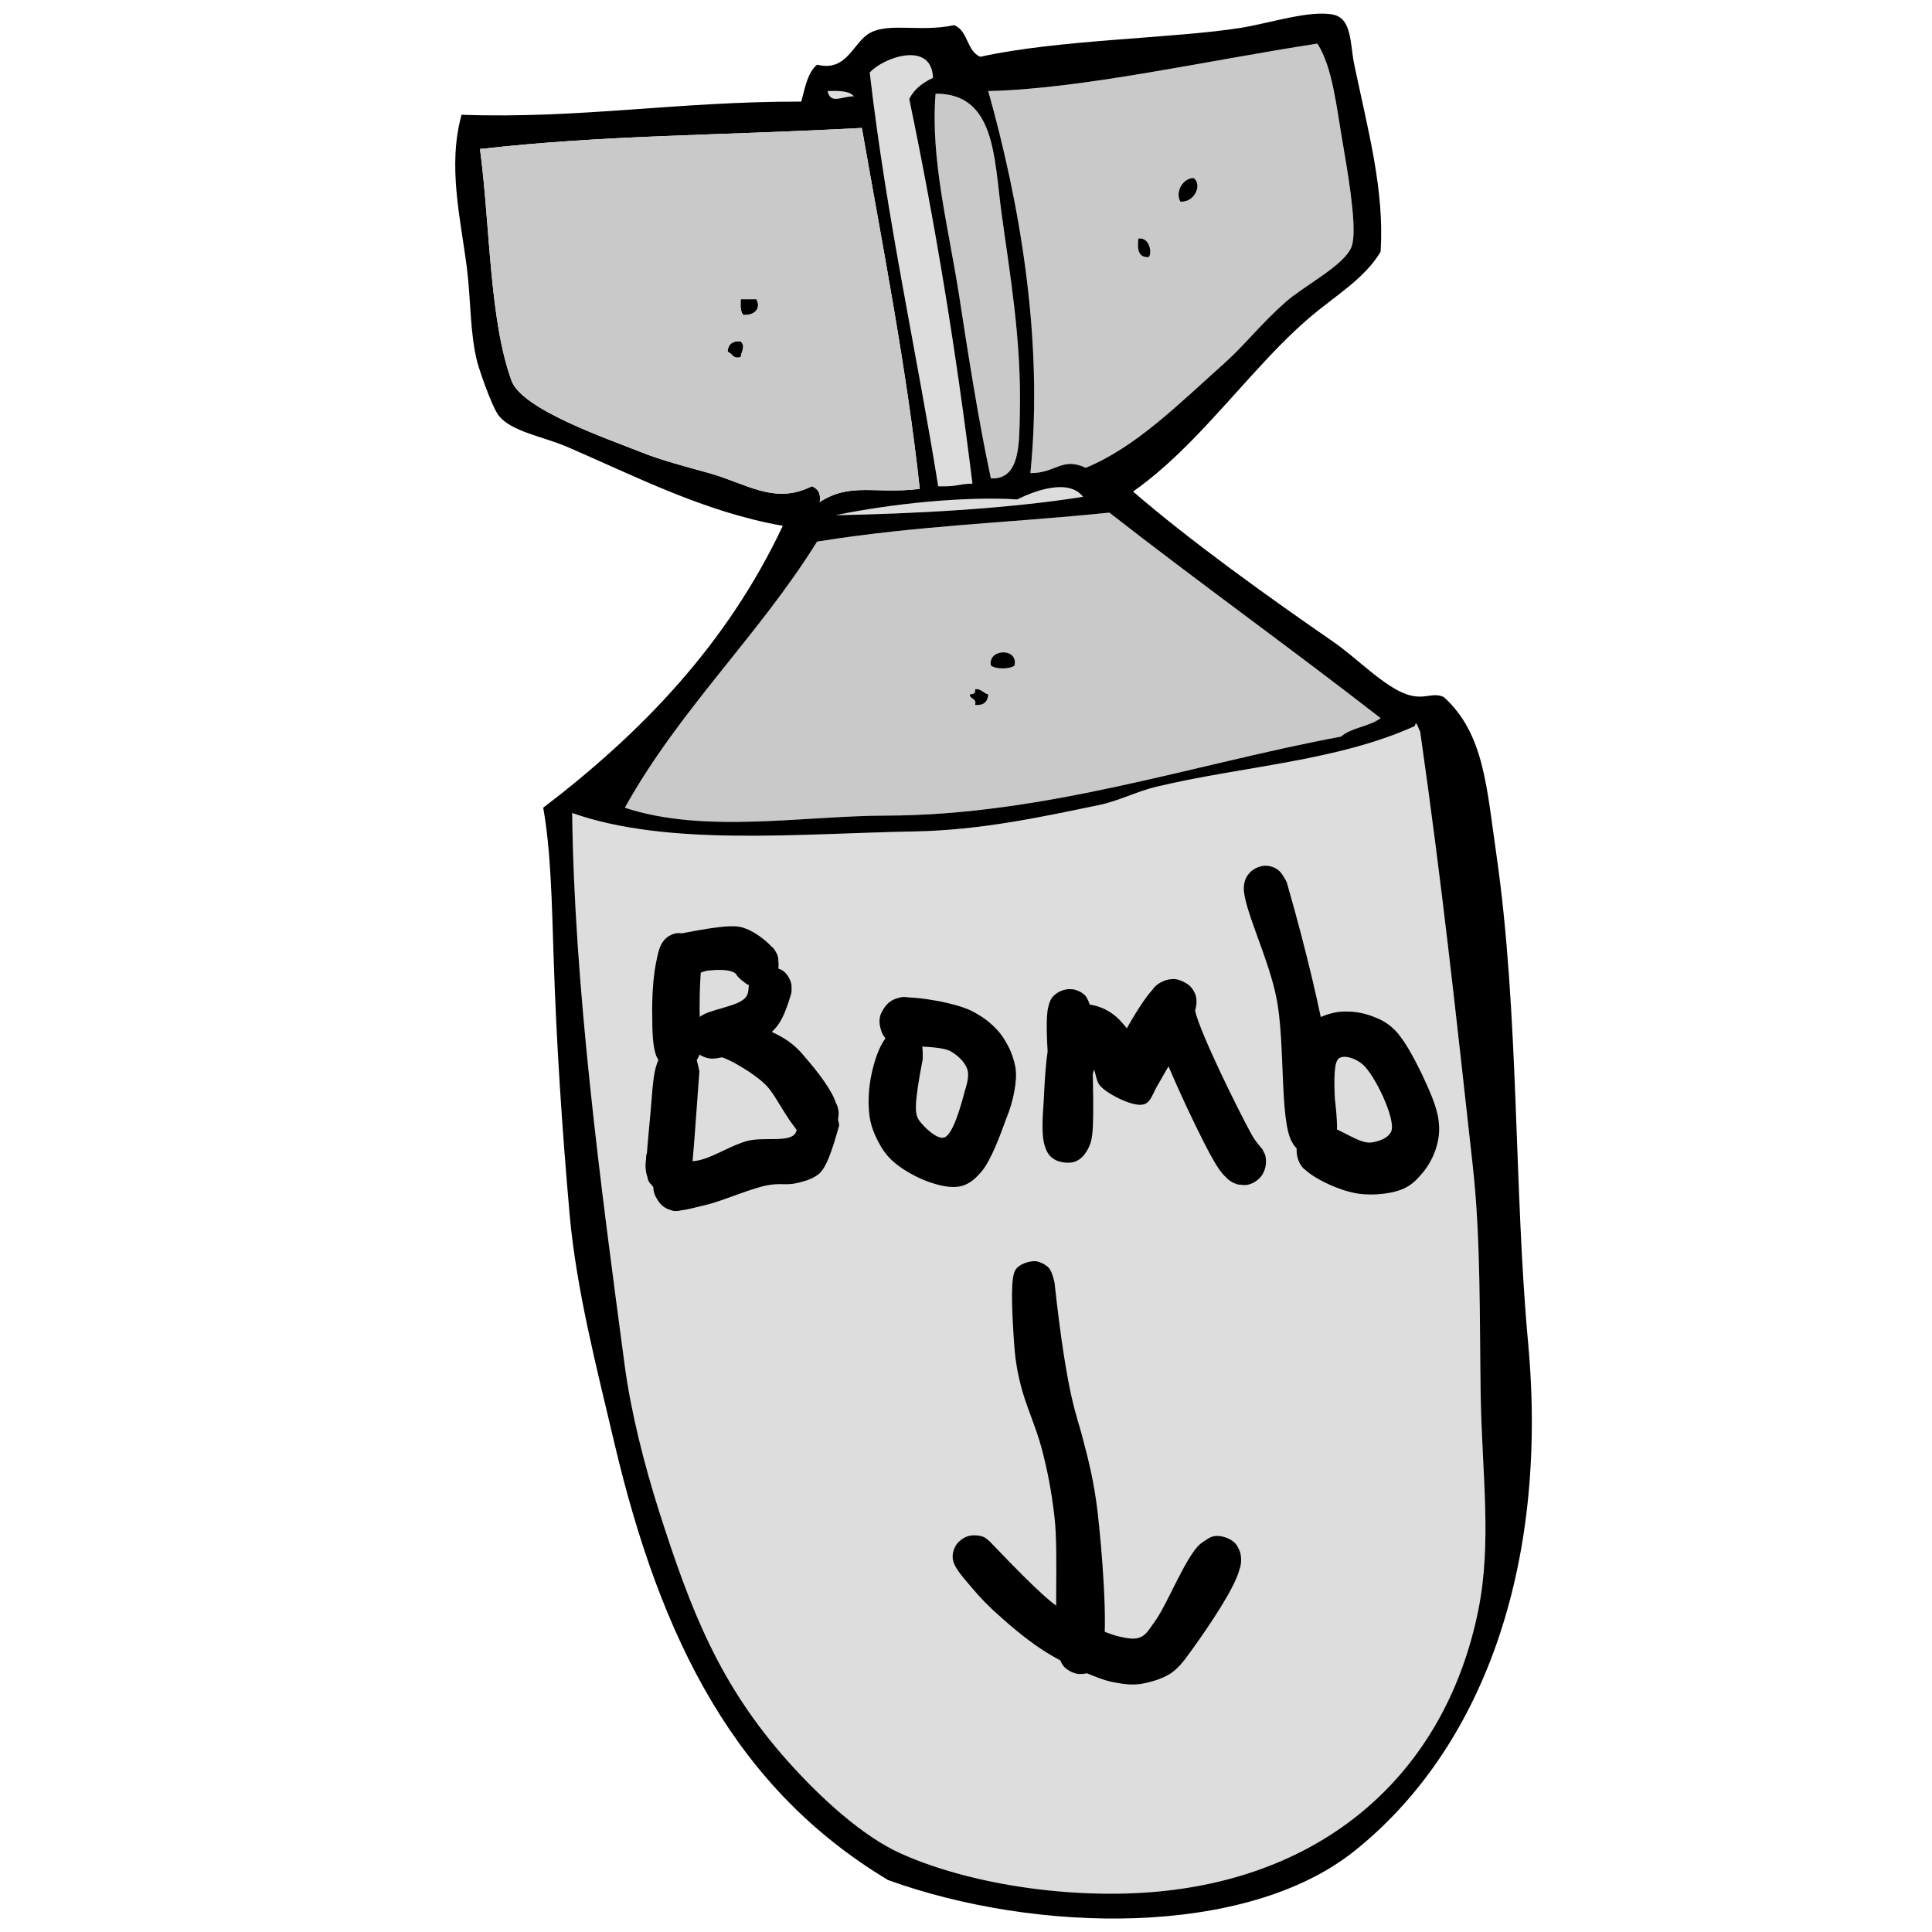 <svg xmlns="http://www.w3.org/2000/svg" xmlns:xlink="http://www.w3.org/1999/xlink" width="500" zoomAndPan="magnify" viewBox="0 0 375 375" height="500" preserveAspectRatio="xMidYMid meet" version="1.2"><defs><clipPath id="639a6459da"><path d="M 88.359 2.641 L 297.328 2.641 L 297.328 372.391 L 88.359 372.391 Z M 88.359 2.641 "/></clipPath><clipPath id="e34752896a"><path d="M 176.98 217.941 L 211.934 217.941 L 211.934 230.348 L 176.98 230.348 Z M 176.98 217.941 "/></clipPath><clipPath id="584a70c14f"><path d="M 209.773 230.324 C 184.574 229.426 182.926 228.148 182.926 227.176 C 182.926 226.273 184.426 225.301 185.773 224.477 C 188.176 222.977 193.801 221.324 196.875 220.273 C 199.125 219.602 201.301 218.699 202.648 218.699 C 203.398 218.699 204 218.773 204.449 219.148 C 204.824 219.449 205.125 220.273 205.125 220.801 C 205.051 221.324 204.75 221.926 204.074 222.301 C 202.727 223.125 199.051 222.898 196.051 223.125 C 192.227 223.352 185.176 224.551 183.074 223.5 C 182.176 223.051 181.648 222.148 181.574 221.551 C 181.574 221.023 182.023 220.5 182.551 220.051 C 183.375 219.449 185.023 219.227 186.75 219 C 189.375 218.551 195.148 217.426 196.949 218.25 C 197.926 218.699 198.602 219.676 198.523 220.273 C 198.523 220.949 197.773 221.625 196.727 222.074 C 193.949 223.352 181.352 224.176 178.727 223.574 C 177.898 223.426 177.449 223.125 177.227 222.676 C 176.926 222.227 176.926 221.398 177.148 220.949 C 177.375 220.5 177.977 219.977 178.5 219.898 C 179.102 219.898 180.227 220.426 180.523 220.949 C 180.75 221.398 180.676 222.301 180.375 222.676 C 180.148 223.125 179.398 223.574 178.875 223.574 C 178.273 223.574 177.148 222.898 177.074 222.301 C 176.926 221.699 177.375 220.574 178.352 219.977 C 180.523 218.477 189.977 218.25 193.5 218.176 C 195.375 218.176 197.023 218.102 197.852 218.625 C 198.301 219 198.602 219.75 198.523 220.273 C 198.523 220.801 198.301 221.398 197.625 221.773 C 195.676 223.051 185.324 224.477 183.074 223.5 C 182.102 223.125 181.574 222.148 181.574 221.551 C 181.648 220.949 182.324 220.273 183.375 219.824 C 186.375 218.551 200.102 217.801 203.102 218.625 C 204.148 218.926 204.75 219.375 204.977 219.898 C 205.199 220.426 205.273 221.102 204.75 221.699 C 203.176 223.801 187.875 229.801 186.375 228.75 C 185.852 228.375 185.852 226.949 186.449 226.352 C 188.398 224.477 206.773 225.676 209.773 226.199 C 210.523 226.352 210.824 226.352 211.125 226.727 C 211.574 227.102 211.949 227.926 211.875 228.523 C 211.648 229.199 209.773 230.324 209.773 230.324 "/></clipPath><clipPath id="416d969a27"><path d="M 137.594 179.418 L 278.641 179.418 L 278.641 316.562 L 137.594 316.562 Z M 137.594 179.418 "/></clipPath><clipPath id="4b68cafb62"><path d="M 137.863 279.559 C 141.152 249.969 149.711 245.145 149.863 241.98 C 149.941 240.316 147.879 240 147.496 238.18 C 146.73 234.383 147.723 225.047 150.324 219.668 C 153 214.051 162.859 207.801 163.773 205.352 C 164.082 204.719 163.773 204.402 163.773 203.848 C 163.773 203.293 163.773 202.184 163.773 202.184 C 163.773 202.105 164.004 201 164.156 200.445 C 164.309 199.891 164.539 198.785 164.539 198.785 C 164.539 198.785 165.074 197.754 165.305 197.203 C 165.609 196.727 166.066 195.699 166.066 195.699 C 166.145 195.699 166.832 194.828 167.215 194.352 C 167.598 193.957 168.285 193.086 168.285 193.086 C 168.359 193.008 169.203 192.375 169.66 192.059 C 170.117 191.742 171.035 191.109 171.035 191.109 C 171.113 191.031 181.047 187.074 183.648 185.414 C 184.945 184.621 186.398 183.121 186.398 183.121 C 186.398 183.121 187.316 182.488 187.852 182.172 C 188.309 181.855 189.227 181.301 189.305 181.301 C 189.305 181.223 190.375 180.906 190.91 180.746 C 191.445 180.508 192.512 180.191 192.512 180.191 C 192.512 180.191 193.66 180.113 194.195 180.035 C 194.73 180.035 195.875 179.953 195.875 179.953 C 195.875 179.953 197.023 180.113 197.559 180.191 C 198.094 180.352 199.238 180.508 199.238 180.508 C 199.238 180.508 200.309 180.984 200.77 181.223 C 201.305 181.457 201.684 181.934 202.219 181.855 C 203.062 181.773 204.055 179.953 205.277 179.797 C 206.73 179.637 208.258 181.301 210.32 181.773 C 213.379 182.488 219.266 181.062 222.246 182.723 C 224.844 184.148 225.531 188.973 227.672 190.082 C 229.43 190.953 230.957 189.605 233.48 189.922 C 238.527 190.555 250.527 192.691 255.648 196.332 C 259.469 198.941 262.145 203.055 263.367 206.695 C 264.438 209.938 262.68 214.367 263.441 216.742 C 263.902 218.324 265.66 219.273 265.812 220.301 C 265.965 220.934 265.199 221.25 265.199 222.121 C 265.277 224.652 270.551 232.801 270.855 236.52 C 271.008 238.895 269.098 240.078 269.48 242.375 C 270.094 246.328 277.352 251.711 278.27 257.168 C 279.266 263.102 276.281 271.805 274.297 276.707 C 272.922 280.109 270.398 281.852 269.25 284.621 C 268.105 287.391 269.023 290.473 267.492 293.242 C 265.352 297.121 260.004 301.074 255.34 304.398 C 250.297 308.035 243.648 313.02 238.066 313.891 C 233.25 314.602 228.742 310.57 224.004 310.805 C 218.961 311.121 211.469 316.344 208.488 316.184 C 207.188 316.105 207.113 315.078 205.891 314.84 C 203.137 314.285 196.641 316.898 192.207 315.551 C 187.012 313.969 181.125 306.297 177.227 304.477 C 175.012 303.449 173.711 303.688 171.57 303.211 C 168.82 302.578 165.457 302.34 162.016 301.074 C 157.66 299.492 151.621 297.039 147.57 293.48 C 143.52 289.84 137.863 279.559 137.863 279.559 M 203.75 275.207 C 204.359 277.023 205.582 277.34 205.66 277.262 C 205.738 277.184 205.582 277.023 205.508 276.867 C 205.277 276.473 203.75 275.207 203.75 275.207 "/></clipPath><clipPath id="5a2f445c93"><path d="M 133.559 284.156 L 170.691 284.156 L 170.691 316.367 L 133.559 316.367 Z M 133.559 284.156 "/></clipPath><clipPath id="fdcafa541e"><path d="M 155.102 287.852 C 159.449 291.676 157.801 289.199 158.102 288.75 C 158.477 288.375 160.051 288.898 161.176 289.273 C 162.75 289.875 165.227 291.301 166.5 292.352 C 167.398 293.102 167.926 293.699 168.449 294.75 C 169.273 296.25 170.25 298.648 170.398 300.602 C 170.551 302.551 170.023 305.102 169.426 306.676 C 169.051 307.801 168.676 308.477 167.852 309.375 C 166.801 310.648 164.926 312.375 163.125 313.273 C 161.324 314.102 159.148 315.301 157.125 314.477 C 153.375 312.898 145.727 300.75 145.574 297.074 C 145.574 295.426 146.773 294.523 147.676 293.477 C 148.5 292.426 149.625 291.449 150.824 290.699 C 151.949 290.023 153.301 289.426 154.648 289.125 C 155.926 288.824 157.426 288.676 158.773 288.824 C 160.125 288.977 161.551 289.352 162.824 289.875 C 164.023 290.398 165.301 291.227 166.273 292.125 C 167.324 293.102 168.227 294.227 168.824 295.426 C 169.5 296.625 170.023 297.977 170.25 299.324 C 170.477 300.676 170.551 302.102 170.324 303.523 C 170.102 304.875 169.727 306.227 169.051 307.426 C 168.449 308.699 167.551 309.824 166.574 310.801 C 165.602 311.773 164.477 312.602 163.199 313.199 C 162 313.801 160.574 314.176 159.227 314.398 C 157.875 314.551 156.375 314.477 155.023 314.25 C 153.75 313.949 152.324 313.426 151.199 312.75 C 150 312.074 148.875 311.176 147.977 310.125 C 147.074 309.074 146.25 307.875 145.727 306.602 C 145.199 305.324 144.898 303.898 144.75 302.551 C 144.676 301.199 144.824 299.699 145.199 298.426 C 145.5 297.074 146.102 295.727 146.852 294.602 C 147.602 293.477 148.574 292.352 149.625 291.523 C 150.75 290.699 152.023 289.949 153.301 289.5 C 154.574 289.051 156 288.824 157.426 288.75 C 158.773 288.75 160.199 288.977 161.477 289.352 C 162.824 289.801 164.102 290.477 165.227 291.301 C 166.352 292.051 167.324 293.102 168.148 294.227 C 168.898 295.352 169.574 296.699 169.949 297.977 C 170.324 299.324 171 301.875 170.477 302.102 C 169.352 302.625 157.5 289.801 158.102 288.75 C 158.477 288.227 162.301 289.5 164.023 290.477 C 165.75 291.523 167.398 293.102 168.449 294.75 C 169.5 296.477 170.25 298.574 170.398 300.602 C 170.551 302.551 170.023 305.102 169.426 306.676 C 169.051 307.801 168.676 308.477 167.852 309.375 C 166.801 310.648 164.926 312.375 163.125 313.273 C 161.324 314.102 158.773 313.875 157.125 314.477 C 155.773 315 155.324 316.352 153.898 316.352 C 151.051 316.426 144.602 312.301 141.301 309.75 C 138.824 307.801 136.648 305.023 135.449 303.227 C 134.773 302.176 134.477 301.574 134.25 300.449 C 133.801 298.875 133.5 296.398 133.875 294.449 C 134.176 292.574 135.148 290.551 136.352 288.977 C 137.551 287.477 139.273 286.125 141.074 285.301 C 142.801 284.477 145.352 284.176 146.926 284.176 C 148.125 284.176 148.875 284.324 149.926 284.773 C 151.426 285.301 155.102 287.852 155.102 287.852 "/></clipPath><clipPath id="1935c20887"><path d="M 126.539 181.062 L 136.215 181.062 L 136.215 207.699 L 126.539 207.699 Z M 126.539 181.062 "/></clipPath><clipPath id="4465f121f6"><path d="M 136.199 186.227 C 135.301 197.102 136.199 201 135.977 203.102 C 135.824 204.301 135.676 205.051 135.148 205.801 C 134.625 206.551 133.727 207.227 132.898 207.523 C 132 207.75 130.875 207.75 130.051 207.449 C 129.148 207.148 128.25 206.477 127.801 205.727 C 127.273 204.977 126.977 203.852 127.051 202.949 C 127.125 202.051 127.574 201 128.176 200.324 C 128.773 199.648 129.676 198.977 130.648 198.898 C 131.773 198.75 133.727 199.199 134.625 200.102 C 135.523 200.926 136.051 202.875 135.898 204.074 C 135.824 204.977 135.227 205.949 134.551 206.551 C 133.875 207.148 132.824 207.602 131.926 207.676 C 131.023 207.75 129.898 207.523 129.148 207.074 C 128.398 206.551 127.801 205.875 127.352 204.824 C 126.676 203.102 126.602 199.949 126.602 197.25 C 126.523 194.102 126.75 189.898 127.273 187.199 C 127.648 185.324 127.949 183.602 128.852 182.551 C 129.449 181.801 130.5 181.199 131.477 181.125 C 132.602 181.051 134.398 181.574 135.148 182.398 C 135.977 183.301 136.199 186.227 136.199 186.227 "/></clipPath><clipPath id="d82332403f"><path d="M 125.273 203.34 L 135.812 203.34 L 135.812 231.887 L 125.273 231.887 Z M 125.273 203.34 "/></clipPath><clipPath id="5fc02de8fe"><path d="M 135.75 207.977 C 134.25 228.75 134.176 229.273 133.574 229.949 C 132.977 230.699 131.852 231.523 130.875 231.676 C 129.977 231.898 128.625 231.676 127.801 231.227 C 126.898 230.699 126.148 229.727 125.773 228.75 C 125.324 227.699 125.176 226.273 125.398 225.074 C 125.699 223.801 126.449 222.074 127.352 221.324 C 128.023 220.727 129.148 220.5 130.051 220.5 C 130.949 220.574 132.074 220.875 132.75 221.551 C 133.574 222.375 134.477 224.176 134.324 225.449 C 134.25 226.648 133.125 228.301 132.074 228.898 C 130.949 229.5 128.926 229.574 127.875 228.977 C 126.75 228.449 125.699 226.727 125.477 225.523 C 125.25 224.625 125.551 223.5 126 222.75 C 126.449 222 127.273 221.176 128.176 220.875 C 129.301 220.5 131.324 220.574 132.375 221.25 C 133.352 221.926 134.102 223.574 134.324 224.926 C 134.625 226.426 134.398 228.824 133.574 229.949 C 132.824 231 131.102 231.824 129.824 231.824 C 128.625 231.75 126.898 230.551 126.227 229.727 C 125.699 229.125 125.699 228.676 125.551 227.699 C 125.25 225.449 125.926 219.977 126.227 216.375 C 126.523 213.227 126.676 209.398 127.273 207.227 C 127.648 206.023 127.875 205.199 128.625 204.523 C 129.301 203.926 130.5 203.477 131.324 203.398 C 132.074 203.324 132.75 203.477 133.352 203.773 C 133.949 204.074 134.551 204.449 134.926 205.051 C 135.375 205.801 135.75 207.977 135.75 207.977 "/></clipPath><clipPath id="49a241c8be"><path d="M 128.867 179.762 L 151.133 179.762 L 151.133 191.453 L 128.867 191.453 Z M 128.867 179.762 "/></clipPath><clipPath id="9a7d0c3bfe"><path d="M 131.773 181.273 C 141.602 179.324 143.25 179.625 144.898 180.301 C 146.625 180.977 148.574 182.477 149.625 183.602 C 150.375 184.352 150.898 185.023 151.051 186 C 151.199 187.125 150.824 189.148 149.926 189.977 C 149.102 190.875 147.227 191.551 146.023 191.324 C 144.824 191.102 143.25 189.898 142.727 188.852 C 142.199 187.727 142.273 185.699 142.949 184.648 C 143.551 183.602 145.273 182.625 146.477 182.551 C 147.75 182.477 149.551 183.301 150.301 184.273 C 150.977 185.25 151.352 187.199 150.977 188.398 C 150.523 189.523 149.023 190.801 147.898 191.25 C 147 191.551 146.023 191.398 145.125 191.102 C 144.074 190.648 143.324 189.074 142.199 188.625 C 140.852 188.102 138.824 188.25 137.324 188.398 C 135.977 188.625 134.699 189.523 133.5 189.523 C 132.449 189.602 131.324 189.375 130.574 188.699 C 129.75 188.023 128.926 186.301 128.926 185.176 C 128.852 184.199 129.523 183.074 130.125 182.398 C 130.574 181.875 131.773 181.273 131.773 181.273 "/></clipPath><clipPath id="503fe70eaa"><path d="M 133.938 187.652 L 162.84 187.652 L 162.84 221 L 133.938 221 Z M 133.938 187.652 "/></clipPath><clipPath id="97ffe1de96"><path d="M 153.602 192.75 C 152.324 197.102 151.352 198.898 149.773 200.324 C 147.676 202.199 142.949 204.523 140.551 205.125 C 139.051 205.5 137.852 205.648 136.801 205.199 C 135.676 204.676 134.398 203.176 134.102 202.051 C 133.801 201.074 134.023 199.801 134.477 198.898 C 134.926 198 135.898 197.176 136.875 196.801 C 138.074 196.426 139.5 196.648 141.227 197.102 C 144.148 197.773 149.625 199.949 152.398 201.676 C 154.199 202.875 155.176 203.852 156.523 205.5 C 158.477 207.75 161.625 211.727 162.301 214.273 C 162.75 215.852 162.676 217.5 162.148 218.625 C 161.773 219.523 160.875 220.273 159.977 220.574 C 158.852 220.949 156.676 220.801 155.625 220.199 C 154.801 219.75 154.125 218.773 153.824 217.875 C 153.449 216.977 153.375 215.852 153.75 214.949 C 154.199 213.824 155.625 212.25 156.824 211.875 C 158.023 211.5 160.051 212.023 161.102 212.699 C 161.926 213.301 162.449 214.273 162.676 215.176 C 162.898 216.148 162.75 217.273 162.375 218.176 C 162 219 161.324 219.898 160.426 220.352 C 159.301 220.875 157.5 221.176 156.074 220.426 C 153.676 219.301 150.824 212.852 148.801 210.75 C 147.523 209.477 146.699 208.949 145.426 208.051 C 143.926 207.074 141.602 205.648 140.023 205.199 C 138.824 204.898 137.699 205.5 136.801 205.199 C 136.125 204.977 135.523 204.602 135.074 204 C 134.477 203.102 133.875 201.074 134.102 199.949 C 134.324 198.898 134.926 198.148 135.898 197.324 C 137.699 195.898 143.25 195.375 144.676 193.648 C 145.648 192.602 145.051 190.949 145.648 189.977 C 146.176 189.074 146.926 188.25 147.898 187.949 C 148.949 187.574 150.824 187.727 151.801 188.324 C 152.625 188.773 153.301 189.898 153.523 190.727 C 153.75 191.398 153.602 192.75 153.602 192.75 "/></clipPath><clipPath id="c9ef6d157a"><path d="M 126.77 213.695 L 162.93 213.695 L 162.93 235.07 L 126.77 235.07 Z M 126.77 213.695 "/></clipPath><clipPath id="0384e2b8ff"><path d="M 162.898 218.398 C 160.648 226.574 159.523 227.551 158.324 228.301 C 157.125 229.051 155.699 229.426 154.199 229.727 C 152.625 230.023 151.199 229.648 149.176 230.023 C 145.949 230.551 140.551 233.023 137.102 233.852 C 134.551 234.449 131.926 235.273 130.352 234.898 C 129.227 234.676 128.398 234 127.875 233.25 C 127.273 232.5 126.898 231.375 126.898 230.477 C 126.898 229.5 127.273 228.375 127.801 227.625 C 128.324 226.875 129.301 226.125 130.273 225.977 C 131.398 225.75 133.5 226.051 134.477 226.875 C 135.449 227.699 136.199 229.727 136.125 230.926 C 136.125 231.898 135.676 232.949 134.926 233.625 C 134.023 234.449 132.074 235.199 130.801 235.051 C 129.523 234.824 127.949 233.477 127.352 232.426 C 126.824 231.523 126.676 230.398 126.977 229.5 C 127.352 228.301 128.477 226.875 129.75 226.125 C 131.324 225.227 133.949 225.75 136.199 225.074 C 138.898 224.324 141.977 222.301 144.977 221.477 C 147.898 220.648 152.625 221.699 154.125 220.273 C 155.25 219.227 154.426 216.676 155.176 215.551 C 155.773 214.727 156.676 214.051 157.648 213.824 C 158.699 213.602 160.574 213.977 161.477 214.727 C 162.375 215.477 162.898 218.398 162.898 218.398 "/></clipPath><clipPath id="439e28a49b"><path d="M 168.508 193.469 L 197.223 193.469 L 197.223 230.5 L 168.508 230.5 Z M 168.508 193.469 "/></clipPath><clipPath id="ad814abcf2"><path d="M 179.102 205.574 C 177.301 214.875 177.602 216.301 178.426 217.5 C 179.398 218.852 181.875 221.176 183.227 220.801 C 184.949 220.352 186.523 214.574 187.199 212.023 C 187.727 210.301 188.176 208.727 187.727 207.449 C 187.199 206.102 186 204.898 184.426 204 C 181.801 202.727 174.676 203.477 172.648 202.199 C 171.602 201.523 171.148 200.551 170.926 199.648 C 170.625 198.676 170.625 197.477 171.074 196.574 C 171.676 195.449 173.324 194.023 174.523 193.648 C 175.5 193.352 176.699 193.574 177.602 194.023 C 178.426 194.398 179.324 195.301 179.773 196.125 C 180.227 196.949 180.449 198.227 180.301 199.125 C 180.148 200.102 179.625 201.227 178.801 201.824 C 177.898 202.648 175.727 203.25 174.523 203.023 C 173.477 202.949 172.5 202.199 171.898 201.449 C 171.227 200.699 170.773 199.574 170.773 198.602 C 170.699 197.625 171 196.5 171.602 195.676 C 172.125 194.852 172.875 194.176 174 193.801 C 175.875 193.273 179.699 193.875 182.25 194.324 C 184.426 194.773 186.602 195.301 188.398 196.125 C 189.898 196.875 191.324 197.773 192.449 198.824 C 193.648 199.875 194.625 201.074 195.375 202.5 C 196.199 203.852 196.801 205.574 197.102 207.227 C 197.324 208.727 197.176 210.227 196.875 211.801 C 196.574 213.602 196.051 215.324 195.227 217.352 C 194.176 220.273 192.375 225.148 190.574 227.324 C 189.375 228.75 188.25 229.727 186.75 230.176 C 185.176 230.625 183.148 230.324 181.273 229.727 C 178.801 229.051 175.426 227.25 173.551 225.602 C 172.125 224.398 171.227 223.051 170.477 221.625 C 169.727 220.199 169.125 218.699 168.824 216.977 C 168.523 215.023 168.523 212.699 168.824 210.449 C 169.125 208.051 170.023 204.824 170.926 203.102 C 171.449 202.051 171.977 201.227 172.727 200.699 C 173.551 200.25 174.824 200.023 175.727 200.176 C 176.398 200.25 177.074 200.551 177.602 201 C 178.125 201.375 178.574 201.898 178.875 202.574 C 179.176 203.398 179.102 205.574 179.102 205.574 "/></clipPath><clipPath id="85f3b2df7f"><path d="M 202.27 190 L 245.91 190 L 245.91 230.152 L 202.27 230.152 Z M 202.27 190 "/></clipPath><clipPath id="275a6e5e4c"><path d="M 211.801 195.898 C 212.398 217.5 212.324 220.352 211.5 222.301 C 210.824 223.727 209.926 225 208.727 225.449 C 207.602 225.898 205.648 225.602 204.602 225 C 203.699 224.477 203.176 223.648 202.801 222.449 C 202.125 220.426 202.352 217.051 202.574 213.824 C 202.801 209.477 203.102 201.898 204.676 198.824 C 205.5 197.023 206.699 195.824 208.125 195.227 C 209.477 194.699 211.426 194.852 212.926 195.301 C 214.426 195.75 215.773 196.5 217.125 197.773 C 218.926 199.648 222.824 204.449 222.148 206.176 C 221.551 207.602 216.227 208.949 215.551 208.051 C 214.352 206.625 221.102 194.773 223.727 192.074 C 225 190.801 226.273 190.125 227.477 190.051 C 228.523 189.898 229.875 190.574 230.625 191.102 C 231.227 191.551 231.676 192.148 231.898 192.898 C 232.199 193.801 231.602 194.625 231.977 196.199 C 232.949 200.551 240.375 215.551 242.926 220.199 C 244.051 222.227 245.324 223.051 245.625 224.398 C 245.852 225.523 245.699 226.648 245.25 227.551 C 244.875 228.449 243.898 229.352 242.926 229.727 C 242.023 230.023 240.676 230.102 239.773 229.727 C 238.875 229.426 237.824 228.602 237.375 227.699 C 236.926 226.648 236.699 224.773 237.227 223.727 C 237.75 222.602 239.398 221.398 240.523 221.176 C 241.5 220.875 242.551 221.102 243.375 221.625 C 244.352 222.227 245.625 223.801 245.699 225 C 245.852 226.273 245.176 228.148 244.199 228.898 C 243.301 229.727 241.352 230.176 240.148 229.875 C 238.949 229.5 237.449 228.148 237.074 227.023 C 236.699 225.824 237.148 223.875 237.75 222.898 C 238.273 222.074 239.25 221.477 240.074 221.25 C 240.977 221.023 242.102 221.023 242.926 221.398 C 243.75 221.699 244.648 222.449 245.102 223.199 C 245.551 224.023 245.699 225.977 245.773 225.977 C 245.773 225.977 245.324 223.426 245.25 223.426 C 245.102 223.426 245.773 226.5 245.25 227.551 C 244.875 228.523 243.75 229.273 242.926 229.727 C 242.25 230.023 241.574 230.102 240.824 229.949 C 239.926 229.801 238.875 229.352 237.977 228.523 C 236.852 227.477 236.023 226.125 234.75 223.801 C 231.977 218.625 224.625 203.25 223.574 197.699 C 223.051 195.227 222.977 193.426 223.727 192.074 C 224.398 190.949 226.199 190.051 227.477 190.051 C 228.75 189.977 230.551 191.023 231.375 191.926 C 232.051 192.75 232.352 193.648 232.199 195.074 C 231.898 198.301 226.801 207 224.852 210.375 C 223.727 212.176 223.426 213.977 222 214.352 C 220.125 214.949 215.324 212.551 213.75 210.977 C 212.625 209.926 212.852 208.352 212.102 207.148 C 211.352 205.949 209.102 204.75 209.25 203.852 C 209.398 202.875 212.551 201 213.227 201.449 C 214.199 202.125 211.875 208.051 211.574 211.5 C 211.273 215.023 212.398 219.898 211.5 222.301 C 210.898 223.801 209.926 225 208.727 225.449 C 207.602 225.898 205.648 225.676 204.602 225 C 203.625 224.324 202.801 222.676 202.648 221.324 C 202.426 219.898 203.551 218.699 203.773 216.523 C 204.227 212.023 202.5 199.051 203.477 195.449 C 203.773 194.102 204.227 193.426 204.977 192.898 C 205.727 192.301 206.926 191.926 207.824 192 C 208.801 192 209.926 192.523 210.602 193.199 C 211.273 193.875 211.801 195.898 211.801 195.898 "/></clipPath><clipPath id="0d83ca7355"><path d="M 241.34 168 L 279.387 168 L 279.387 231.914 L 241.34 231.914 Z M 241.34 168 "/></clipPath><clipPath id="86166dfb13"><path d="M 249.75 171.227 C 257.699 198.824 259.727 215.324 259.5 219.523 C 259.426 220.648 259.352 221.023 258.977 221.625 C 258.523 222.449 257.477 223.5 256.574 223.875 C 255.602 224.176 254.25 224.25 253.273 223.875 C 252.301 223.5 251.398 222.898 250.801 221.699 C 249.602 219.375 249.676 212.398 249.75 209.324 C 249.75 207.375 249.898 206.25 250.352 204.75 C 250.727 203.176 251.176 201.301 252.301 200.023 C 253.426 198.676 255.676 197.625 257.324 197.023 C 258.824 196.5 260.176 196.273 261.676 196.352 C 263.398 196.352 265.352 196.801 266.926 197.477 C 268.426 198.074 269.551 198.75 270.824 200.023 C 272.625 201.898 274.5 205.426 275.926 208.352 C 277.273 211.273 278.926 214.727 279.227 217.5 C 279.523 219.602 279.227 221.398 278.625 223.199 C 278.023 225 276.898 226.875 275.625 228.227 C 274.574 229.426 273.449 230.398 271.727 231 C 269.398 231.824 265.5 232.199 262.426 231.449 C 259.051 230.699 253.875 228.227 252.449 226.051 C 251.551 224.699 251.477 222.75 252 221.477 C 252.523 220.273 254.25 218.852 255.523 218.551 C 256.875 218.324 258.977 219.074 259.949 219.824 C 260.773 220.5 261.227 221.699 261.375 222.676 C 261.523 223.648 261.375 224.852 260.852 225.75 C 260.102 226.801 258.301 228.148 256.949 228.227 C 255.602 228.375 253.574 227.551 252.75 226.5 C 251.852 225.449 251.477 223.273 251.852 222 C 252.227 220.727 253.875 219.227 255 218.699 C 255.977 218.324 256.875 218.477 258.148 218.773 C 260.176 219.148 263.773 221.926 265.949 221.773 C 267.602 221.625 269.551 220.875 270.074 219.523 C 270.898 217.125 266.852 208.648 264.523 206.625 C 263.176 205.426 260.926 204.676 259.875 205.426 C 257.926 206.852 260.023 219.074 258.977 221.625 C 258.602 222.602 258.227 222.898 257.551 223.352 C 256.727 223.801 255.375 224.324 254.324 224.102 C 253.199 223.875 251.773 223.273 250.801 221.699 C 248.324 217.574 249.523 202.199 247.727 193.574 C 246.227 185.926 241.273 176.102 241.426 172.273 C 241.5 170.926 241.875 170.176 242.477 169.5 C 243.074 168.75 244.199 168.227 245.102 168.074 C 246.074 167.926 247.273 168.227 248.023 168.824 C 248.852 169.352 249.75 171.227 249.75 171.227 "/></clipPath><clipPath id="69c925fcea"><path d="M 196.344 244.707 L 214.508 244.707 L 214.508 324.992 L 196.344 324.992 Z M 196.344 244.707 "/></clipPath><clipPath id="c441b4e022"><path d="M 204.676 248.926 C 207.148 271.426 209.023 274.648 210.074 278.852 C 211.273 283.352 212.324 287.551 213 293.102 C 213.898 300.75 215.102 315.824 214.051 320.625 C 213.676 322.426 213.074 323.477 212.25 324.148 C 211.5 324.75 210.449 324.977 209.625 324.898 C 208.727 324.898 207.75 324.523 207.074 323.926 C 206.398 323.398 205.801 322.5 205.574 321.602 C 205.426 320.773 205.426 319.727 205.875 318.898 C 206.398 317.926 207.898 316.648 209.023 316.426 C 210.227 316.199 212.023 316.949 212.852 317.625 C 213.523 318.301 213.898 319.273 214.051 320.102 C 214.125 321 213.977 322.051 213.449 322.801 C 212.852 323.699 211.199 324.75 210.074 324.898 C 209.176 325.051 208.125 324.676 207.449 324.227 C 206.699 323.773 206.176 323.324 205.727 322.051 C 204.301 318.148 205.574 301.949 204.676 294.449 C 204.074 289.199 203.324 285.523 202.199 281.176 C 201.074 276.898 198.977 272.477 198.074 268.648 C 197.324 265.648 197.023 263.477 196.801 260.324 C 196.574 256.426 196.051 249.148 196.875 246.977 C 197.176 246.148 197.625 245.852 198.227 245.477 C 198.898 245.102 200.102 244.727 201.074 244.801 C 201.977 244.949 203.023 245.477 203.625 246.148 C 204.227 246.824 204.676 248.926 204.676 248.926 "/></clipPath><clipPath id="15d885de83"><path d="M 184.867 298 L 240.902 298 L 240.902 327 L 184.867 327 Z M 184.867 298 "/></clipPath><clipPath id="dc579f1d8e"><path d="M 192.375 299.477 C 202.273 309.824 204.602 311.625 207.375 313.199 C 210.375 314.926 214.5 317.023 217.125 317.625 C 218.852 318 220.199 318.301 221.398 317.773 C 222.676 317.176 223.273 315.898 224.477 314.25 C 226.648 311.102 230.25 302.023 232.949 299.699 C 234.375 298.574 235.727 298.051 237 298.199 C 238.199 298.352 239.926 299.551 240.449 300.676 C 241.051 301.727 241.051 303.824 240.449 304.875 C 239.773 306 238.125 307.125 236.852 307.273 C 235.574 307.352 233.699 306.602 232.875 305.625 C 232.125 304.648 231.676 302.625 232.051 301.426 C 232.426 300.227 233.926 298.801 235.051 298.352 C 235.949 297.977 237.074 298.125 237.898 298.426 C 238.801 298.727 239.773 299.324 240.227 300.227 C 240.824 301.273 241.051 302.699 240.602 304.5 C 239.852 308.023 234.449 315.898 231.824 319.574 C 230.176 321.824 229.125 323.477 227.324 324.75 C 225.602 325.875 223.273 326.551 221.398 326.852 C 219.824 327.074 218.25 326.926 216.75 326.625 C 215.176 326.398 213.898 325.949 212.176 325.273 C 209.699 324.301 206.102 322.574 203.176 320.773 C 200.023 318.824 196.727 316.125 194.176 313.801 C 192 311.926 190.273 310.125 188.699 308.25 C 187.273 306.523 185.398 304.574 185.023 303 C 184.727 301.949 185.023 300.898 185.477 300.074 C 185.926 299.25 186.898 298.5 187.801 298.199 C 188.699 297.898 189.977 297.977 190.801 298.273 C 191.477 298.5 192.375 299.477 192.375 299.477 "/></clipPath></defs><g id="50c0738968"><path style=" stroke:none;fill-rule:evenodd;fill:#c9c9c9;fill-opacity:1;" d="M 191.816 17.672 C 197.707 38.633 202.652 65.516 199.996 91.824 C 204.957 91.867 206.148 88.625 210.73 90.805 C 220.422 86.812 228.41 78.773 237.82 70.348 C 241.578 66.98 244.797 62.801 249.578 58.586 C 253.109 55.465 261.062 51.438 262.355 47.844 C 263.383 44.984 262.117 36.402 260.82 28.922 C 259.324 20.285 258.691 13.211 255.711 8.465 C 234.383 11.723 209.883 17.293 191.816 17.672 M 229.129 39.148 C 228.059 37.445 229.465 34.582 231.688 34.551 C 233.414 35.855 231.871 39.305 229.129 39.148 M 222.996 49.891 C 220.949 50.062 220.711 48.426 220.953 46.309 C 223.098 46 223.66 48.973 222.996 49.891 "/><path style=" stroke:none;fill-rule:evenodd;fill:#dddddd;fill-opacity:1;" d="M 168.816 14.094 C 172.062 42.32 178.008 68.723 182.105 94.383 C 185.762 94.52 185.777 93.941 188.75 93.871 C 185.477 67.297 181.457 43.109 176.484 19.207 C 177.453 17.277 179.109 16.035 181.086 15.113 C 180.871 7.816 171.402 11.145 168.816 14.094 "/><path style=" stroke:none;fill-rule:evenodd;fill:#dddddd;fill-opacity:1;" d="M 160.637 17.668 C 161.195 20.316 163.375 18.684 165.746 18.691 C 164.809 17.586 162.738 17.617 160.637 17.668 "/><path style=" stroke:none;fill-rule:evenodd;fill:#c9c9c9;fill-opacity:1;" d="M 181.594 18.184 C 180.562 30.906 184.113 44.129 186.195 57.562 C 187.758 67.66 189.855 81.379 192.328 92.852 C 198.117 93.148 197.82 85.875 197.953 80.062 C 198.277 65.719 195.938 52.797 194.375 41.199 C 192.934 30.523 193.18 18.113 181.594 18.184 "/><path style=" stroke:none;fill-rule:evenodd;fill:#000000;fill-opacity:1;" d="M 231.688 34.551 C 229.465 34.586 228.059 37.445 229.129 39.148 C 231.871 39.305 233.414 35.855 231.688 34.551 "/><path style=" stroke:none;fill-rule:evenodd;fill:#000000;fill-opacity:1;" d="M 220.953 46.309 C 220.711 48.426 220.949 50.062 222.996 49.891 C 223.66 48.969 223.098 46 220.953 46.309 "/><path style=" stroke:none;fill-rule:evenodd;fill:#000000;fill-opacity:1;" d="M 146.84 58.074 L 143.77 58.074 C 143.703 59.336 143.695 60.539 144.281 61.141 C 146.609 61.238 147.719 59.812 146.84 58.074 "/><path style=" stroke:none;fill-rule:evenodd;fill:#000000;fill-opacity:1;" d="M 143.77 66.254 C 142.105 66.121 141.309 66.863 141.215 68.301 C 142.188 68.52 142.137 69.762 143.77 69.324 C 143.926 68.129 144.77 67.211 143.77 66.254 "/><path style=" stroke:none;fill-rule:evenodd;fill:#dddddd;fill-opacity:1;" d="M 162.172 100.008 C 177.125 99.719 195.262 98.809 210.219 96.43 C 207.438 92.797 200.777 95.266 197.441 96.941 C 187.605 96.297 173.156 97.711 162.172 100.008 "/><path style=" stroke:none;fill-rule:evenodd;fill:#c9c9c9;fill-opacity:1;" d="M 158.594 105.125 C 147.223 123.41 131.875 137.719 121.281 156.777 C 136.68 161.883 155.992 158.332 171.883 158.309 C 202.859 158.27 231.672 148.32 260.309 142.969 C 262.289 141.199 265.863 141.023 267.977 139.391 C 250.625 125.895 232.652 113.02 215.328 99.496 C 195.059 101.559 178.551 101.949 158.594 105.125 M 196.93 129.16 C 196.102 129.93 193.16 129.93 192.328 129.16 C 191.727 125.891 197.656 125.66 196.93 129.16 M 191.816 134.785 C 191.723 136.223 190.93 136.965 189.262 136.832 C 189.633 135.438 188.246 135.801 188.238 134.785 C 188.863 134.727 189.449 134.633 189.262 133.762 C 190.531 133.684 190.848 134.566 191.816 134.785 "/><path style=" stroke:none;fill-rule:evenodd;fill:#000000;fill-opacity:1;" d="M 192.328 129.16 C 193.156 129.93 196.102 129.93 196.93 129.16 C 197.656 125.656 191.727 125.891 192.328 129.16 "/><path style=" stroke:none;fill-rule:evenodd;fill:#000000;fill-opacity:1;" d="M 189.262 133.762 C 189.449 134.633 188.863 134.73 188.238 134.785 C 188.246 135.801 189.633 135.438 189.262 136.832 C 190.93 136.965 191.723 136.223 191.816 134.785 C 190.848 134.566 190.531 133.684 189.262 133.762 "/><path style=" stroke:none;fill-rule:evenodd;fill:#dddddd;fill-opacity:1;" d="M 111.059 157.801 C 111.457 191.324 116.5 229.527 121.281 265.199 C 122.488 274.203 125.105 284.48 127.926 293.328 C 134.137 312.809 139.707 327.062 152.969 341.91 C 159.164 348.84 167.363 356.43 174.949 359.809 C 189.273 366.195 209.918 368.867 226.574 366.969 C 258.832 363.297 280.672 343.043 286.891 312.758 C 289.641 299.367 287.641 285.863 287.402 270.824 C 287.168 255.941 287.438 240.477 285.867 226.332 C 282.477 195.82 280 172.418 275.645 141.945 C 275.379 141.75 274.887 139.461 274.621 140.922 C 259.492 147.777 241.359 148.68 224.531 152.688 C 220.562 153.629 217.254 155.441 213.285 156.266 C 201.949 158.617 190.336 161.141 177.504 161.379 C 154.926 161.797 129.59 164.344 111.059 157.801 M 264.398 242.695 C 267.766 259.035 263.805 277.133 255.199 289.746 C 250.777 296.227 238.859 304.609 231.176 307.133 C 199.305 317.613 161.855 294.844 155.016 265.199 C 150.613 246.117 155.965 220.129 166.262 209.965 C 169.418 206.848 174.996 203.973 180.574 200.758 C 185.141 198.125 189.66 194.641 193.352 193.09 C 206.832 187.418 229.668 190 242.422 197.691 C 252.188 209.352 260.836 225.391 264.398 242.695 "/><path style=" stroke:none;fill-rule:evenodd;fill:#000000;fill-opacity:1;" d="M 242.422 197.691 C 229.668 190.004 206.832 187.418 193.352 193.09 C 189.66 194.637 185.141 198.125 180.574 200.758 C 174.996 203.973 169.418 206.848 166.262 209.965 C 155.965 220.129 150.609 246.117 155.016 265.199 C 161.855 294.844 199.305 317.613 231.176 307.133 C 238.859 304.609 250.777 296.227 255.199 289.746 C 263.805 277.133 267.766 259.035 264.398 242.695 C 260.836 225.391 252.188 209.352 242.422 197.691 M 253.664 218.66 C 256.188 224.57 261.23 236.844 262.355 242.695 C 268.441 274.445 248.414 301.539 222.996 306.113 C 200.832 310.098 177.656 296.668 168.816 286.676 C 153.457 269.324 151.512 226.852 169.328 210.988 C 174.445 206.43 185.055 201.172 191.305 197.691 C 198.535 193.668 209.355 192.48 219.93 193.09 C 237.984 194.129 248.109 205.633 253.664 218.66 "/><path style=" stroke:none;fill-rule:evenodd;fill:#ffe000;fill-opacity:1;" d="M 219.93 193.09 C 209.355 192.477 198.535 193.668 191.305 197.691 C 185.055 201.168 174.445 206.43 169.328 210.988 C 151.512 226.852 153.457 269.324 168.816 286.676 C 177.656 296.668 200.832 310.098 222.996 306.113 C 248.414 301.539 268.441 274.445 262.355 242.695 C 261.23 236.844 256.188 224.566 253.664 218.66 C 248.109 205.633 237.984 194.129 219.93 193.09 M 218.906 206.895 C 216.777 214.527 218.996 226.41 216.863 236.043 C 212.867 236.992 208.426 237.492 204.086 238.09 C 200.91 229.945 196.07 220.609 191.816 212.012 C 199.938 208.355 210.496 203.293 218.906 206.895 M 218.906 252.414 C 219.969 254.59 221.324 256.469 220.953 260.082 C 217.324 265.457 205.75 264.199 208.684 255.48 C 209.668 254.25 212.496 254.863 211.75 251.902 C 214.27 251.035 216.477 251.855 218.906 252.414 M 231.176 259.57 C 239.184 261.594 248.852 263.953 257.242 265.199 C 253.504 271 249.863 276.906 247.531 284.121 C 240.332 283.293 236.332 276.266 228.617 274.402 C 228.891 268.879 230.648 264.84 231.176 259.57 M 194.371 277.984 C 196.012 275.535 197.855 270.414 200.508 269.801 C 203.578 269.09 212.957 273.473 213.797 275.426 C 210.516 282.809 210.18 290.262 207.664 296.395 C 199.602 295.594 197.242 289.094 189.773 287.699 C 189.023 284.453 192.086 281.406 194.371 277.984 "/><path style=" stroke:none;fill-rule:evenodd;fill:#000000;fill-opacity:1;" d="M 191.816 212.012 C 196.07 220.609 200.91 229.945 204.086 238.094 C 208.426 237.492 212.867 236.992 216.863 236.047 C 218.996 226.41 216.777 214.527 218.91 206.895 C 210.5 203.293 199.938 208.355 191.816 212.012 M 214.82 232.98 C 211.125 233.82 208.523 235.375 205.617 234.512 C 203.168 227.23 198.008 219.988 196.418 213.547 C 200.711 209.828 208.582 209.695 215.328 208.43 C 215.039 215.676 215.648 224.055 214.82 232.98 "/><path style=" stroke:none;fill-rule:evenodd;fill:#ff3600;fill-opacity:1;" d="M 215.328 208.43 C 208.582 209.695 200.711 209.828 196.418 213.547 C 198.008 219.988 203.168 227.23 205.617 234.512 C 208.523 235.375 211.125 233.82 214.82 232.98 C 215.648 224.055 215.039 215.676 215.328 208.43 "/><path style=" stroke:none;fill-rule:evenodd;fill:#000000;fill-opacity:1;" d="M 211.75 251.898 C 212.5 254.863 209.668 254.25 208.684 255.48 C 205.75 264.199 217.324 265.457 220.953 260.082 C 221.324 256.473 219.969 254.59 218.91 252.414 C 216.477 251.855 214.27 251.035 211.75 251.898 M 217.887 259.062 C 216.191 259.922 213.801 261.062 211.75 260.082 C 211.566 256.66 214.355 256.207 216.352 254.969 C 217.879 255.32 218.066 257.008 217.887 259.062 "/><path style=" stroke:none;fill-rule:evenodd;fill:#ff3600;fill-opacity:1;" d="M 216.352 254.969 C 214.355 256.207 211.566 256.66 211.75 260.082 C 213.801 261.062 216.191 259.922 217.887 259.062 C 218.066 257.008 217.879 255.32 216.352 254.969 "/><path style=" stroke:none;fill-rule:evenodd;fill:#000000;fill-opacity:1;" d="M 228.617 274.402 C 236.332 276.266 240.332 283.293 247.531 284.121 C 249.863 276.91 253.504 271 257.242 265.199 C 248.852 263.953 239.184 261.598 231.176 259.57 C 230.648 264.844 228.891 268.879 228.617 274.402 M 252.129 266.734 C 250.148 271.395 247.754 275.648 245.996 280.543 C 240.348 279.035 237.734 274.488 232.199 272.867 C 232.129 268.879 233.453 266.281 234.754 263.66 C 242.375 263.801 245.402 266.574 252.129 266.734 "/><path style=" stroke:none;fill-rule:evenodd;fill:#ff3600;fill-opacity:1;" d="M 234.754 263.66 C 233.453 266.281 232.129 268.879 232.199 272.867 C 237.734 274.488 240.348 279.035 245.996 280.543 C 247.754 275.648 250.148 271.395 252.129 266.734 C 245.402 266.574 242.375 263.801 234.754 263.66 "/><path style=" stroke:none;fill-rule:evenodd;fill:#000000;fill-opacity:1;" d="M 189.773 287.699 C 197.242 289.094 199.602 295.594 207.664 296.395 C 210.18 290.262 210.516 282.809 213.797 275.426 C 212.957 273.473 203.578 269.09 200.508 269.801 C 197.855 270.414 196.012 275.535 194.375 277.984 C 192.086 281.406 189.023 284.453 189.773 287.699 M 201.527 273.383 C 205.004 272.457 206.789 275.535 210.219 275.938 C 208.418 282.125 207.414 286.918 206.129 292.816 C 200.957 291.004 196.535 288.434 193.352 284.633 C 196.723 282.172 197.316 274.5 201.527 273.383 "/><path style=" stroke:none;fill-rule:evenodd;fill:#ff3600;fill-opacity:1;" d="M 193.352 284.633 C 196.535 288.434 200.957 291.004 206.129 292.816 C 207.414 286.918 208.418 282.125 210.219 275.938 C 206.789 275.535 205.004 272.457 201.527 273.383 C 197.316 274.5 196.723 282.172 193.352 284.633 "/><g clip-rule="nonzero" clip-path="url(#639a6459da)"><path style=" stroke:none;fill-rule:evenodd;fill:#000000;fill-opacity:1;" d="M 190.285 11.023 C 187.609 9.945 187.922 5.883 185.172 4.887 C 178.594 6.293 172.609 4.312 168.816 6.418 C 165.551 8.234 164.434 14.02 158.594 12.555 C 156.734 14.105 156.254 17.039 155.527 19.719 C 131.238 19.688 112.676 23.086 89.59 22.277 C 86.836 32.172 89.395 42.406 90.613 51.938 C 91.414 58.234 91.191 64.719 92.656 70.348 C 93 71.668 95.352 78.668 96.742 80.574 C 99.074 83.754 105.492 84.754 110.035 86.711 C 123.516 92.523 136.828 99.426 151.945 102.055 C 141.141 124.992 124.586 142.184 105.434 156.777 C 106.926 165.102 107.105 174.926 107.48 186.438 C 107.992 202.195 109.074 218.812 110.547 235.535 C 111.836 250.188 115.781 265.348 119.234 280.027 C 128.305 318.57 142.957 347.285 172.395 364.926 C 201.262 375.324 241.812 376.086 262.863 359.301 C 287.391 339.746 300.672 304.641 296.602 260.594 C 293.855 230.883 294.863 196.492 290.465 165.98 C 288.52 152.473 288.02 142.348 280.242 135.297 C 277.98 134.258 276.512 135.945 273.09 134.785 C 268.602 133.266 263.336 127.699 258.777 124.559 C 246.402 116.031 230.973 104.969 219.93 95.406 C 228.391 89.449 235.23 81.363 242.93 72.902 C 246.195 69.316 250.082 65.141 254.176 61.652 C 259.332 57.262 264.812 54.141 267.977 48.867 C 268.73 36.973 265.605 25.609 262.863 12.555 C 262.031 8.586 262.465 3.609 258.777 2.84 C 254.297 1.906 246.453 4.5 240.887 5.398 C 228.121 7.453 205.211 7.676 190.285 11.023 M 255.711 8.465 C 258.691 13.211 259.324 20.285 260.82 28.922 C 262.117 36.402 263.383 44.984 262.355 47.844 C 261.062 51.438 253.109 55.465 249.578 58.586 C 244.797 62.801 241.578 66.98 237.82 70.348 C 228.41 78.773 220.422 86.812 210.73 90.805 C 206.148 88.625 204.957 91.867 199.996 91.828 C 202.652 65.512 197.707 38.633 191.816 17.672 C 209.883 17.293 234.383 11.727 255.711 8.465 M 181.086 15.113 C 179.109 16.039 177.449 17.277 176.484 19.203 C 181.457 43.109 185.477 67.297 188.75 93.871 C 185.777 93.941 185.762 94.523 182.105 94.383 C 178.008 68.723 172.062 42.32 168.816 14.09 C 171.402 11.141 180.871 7.816 181.086 15.113 M 165.746 18.695 C 163.379 18.684 161.195 20.316 160.637 17.672 C 162.738 17.617 164.812 17.586 165.746 18.695 M 194.375 41.195 C 195.938 52.797 198.277 65.719 197.953 80.062 C 197.82 85.875 198.117 93.148 192.328 92.852 C 189.855 81.379 187.758 67.66 186.195 57.562 C 184.113 44.129 180.562 30.906 181.594 18.184 C 193.18 18.113 192.93 30.523 194.375 41.195 M 167.285 24.832 C 171.352 47.98 176.016 71.695 178.527 94.895 C 169.77 95.957 165.129 93.566 159.105 97.449 C 159.379 95.645 158.672 94.816 157.57 94.383 C 150.328 98.043 144.871 93.836 137.637 91.828 C 133.156 90.582 128.25 89.309 124.348 87.734 C 118.203 85.258 101.352 79.527 99.301 73.926 C 94.961 62.074 95.141 43.719 93.168 28.922 C 117.953 26.141 138.965 26.359 167.285 24.832 M 197.441 96.941 C 200.777 95.266 207.438 92.797 210.219 96.43 C 195.262 98.812 177.125 99.715 162.172 100.008 C 173.156 97.711 187.605 96.297 197.441 96.941 M 215.328 99.5 C 232.652 113.02 250.625 125.895 267.977 139.391 C 265.863 141.023 262.289 141.199 260.309 142.969 C 231.672 148.324 202.859 158.27 171.883 158.309 C 155.992 158.336 136.68 161.883 121.281 156.777 C 131.875 137.719 147.223 123.41 158.594 105.121 C 178.551 101.949 195.059 101.562 215.328 99.5 M 177.504 161.379 C 190.336 161.141 201.949 158.617 213.285 156.266 C 217.254 155.441 220.562 153.629 224.531 152.684 C 241.359 148.68 259.492 147.777 274.621 140.922 C 274.887 139.461 275.379 141.746 275.645 141.945 C 280 172.418 282.477 195.82 285.867 226.332 C 287.438 240.477 287.168 255.941 287.402 270.824 C 287.641 285.863 289.641 299.367 286.891 312.758 C 280.672 343.043 258.832 363.297 226.574 366.969 C 209.918 368.867 189.273 366.195 174.949 359.809 C 167.363 356.43 159.164 348.84 152.969 341.91 C 139.707 327.062 134.141 312.809 127.926 293.328 C 125.105 284.48 122.488 274.203 121.281 265.199 C 116.5 229.527 111.457 191.324 111.059 157.801 C 129.59 164.344 154.926 161.797 177.504 161.379 "/></g><path style=" stroke:none;fill-rule:evenodd;fill:#c9c9c9;fill-opacity:1;" d="M 93.168 28.922 C 95.141 43.719 94.961 62.07 99.301 73.926 C 101.352 79.527 118.203 85.258 124.348 87.734 C 128.25 89.305 133.156 90.586 137.637 91.828 C 144.871 93.836 150.328 98.047 157.57 94.383 C 158.672 94.816 159.379 95.645 159.105 97.449 C 165.129 93.566 169.77 95.957 178.527 94.895 C 176.016 71.695 171.352 47.98 167.285 24.832 C 138.965 26.359 117.953 26.141 93.168 28.922 M 144.281 61.141 C 143.695 60.539 143.703 59.336 143.77 58.074 L 146.84 58.074 C 147.719 59.812 146.609 61.238 144.281 61.141 M 143.77 69.324 C 142.137 69.762 142.188 68.52 141.215 68.301 C 141.309 66.863 142.105 66.125 143.77 66.254 C 144.77 67.211 143.926 68.129 143.77 69.324 "/><g clip-rule="nonzero" clip-path="url(#e34752896a)"><g clip-rule="nonzero" clip-path="url(#584a70c14f)"><path style=" stroke:none;fill-rule:nonzero;fill:#dddddd;fill-opacity:1;" d="M 174.074 215.176 L 214.84 215.176 L 214.84 233.324 L 174.074 233.324 Z M 174.074 215.176 "/></g></g><g clip-rule="nonzero" clip-path="url(#416d969a27)"><g clip-rule="nonzero" clip-path="url(#4b68cafb62)"><path style=" stroke:none;fill-rule:nonzero;fill:#dddddd;fill-opacity:1;" d="M 134.809 176.633 L 281.426 176.633 L 281.426 319.352 L 134.809 319.352 Z M 134.809 176.633 "/></g></g><g clip-rule="nonzero" clip-path="url(#5a2f445c93)"><g clip-rule="nonzero" clip-path="url(#fdcafa541e)"><path style=" stroke:none;fill-rule:nonzero;fill:#dddddd;fill-opacity:1;" d="M 130.875 281.176 L 173.523 281.176 L 173.523 319.352 L 130.875 319.352 Z M 130.875 281.176 "/></g></g><g clip-rule="nonzero" clip-path="url(#1935c20887)"><g clip-rule="nonzero" clip-path="url(#4465f121f6)"><path style=" stroke:none;fill-rule:nonzero;fill:#000000;fill-opacity:1;" d="M 123.602 178.125 L 139.273 178.125 L 139.273 210.762 L 123.602 210.762 Z M 123.602 178.125 "/></g></g><g clip-rule="nonzero" clip-path="url(#d82332403f)"><g clip-rule="nonzero" clip-path="url(#5fc02de8fe)"><path style=" stroke:none;fill-rule:nonzero;fill:#000000;fill-opacity:1;" d="M 122.398 200.398 L 138.75 200.398 L 138.75 234.824 L 122.398 234.824 Z M 122.398 200.398 "/></g></g><g clip-rule="nonzero" clip-path="url(#49a241c8be)"><g clip-rule="nonzero" clip-path="url(#9a7d0c3bfe)"><path style=" stroke:none;fill-rule:nonzero;fill:#000000;fill-opacity:1;" d="M 125.926 176.398 L 154.145 176.398 L 154.145 194.324 L 125.926 194.324 Z M 125.926 176.398 "/></g></g><g clip-rule="nonzero" clip-path="url(#503fe70eaa)"><g clip-rule="nonzero" clip-path="url(#97ffe1de96)"><path style=" stroke:none;fill-rule:nonzero;fill:#000000;fill-opacity:1;" d="M 131.102 184.949 L 165.676 184.949 L 165.676 223.711 L 131.102 223.711 Z M 131.102 184.949 "/></g></g><g clip-rule="nonzero" clip-path="url(#c9ef6d157a)"><g clip-rule="nonzero" clip-path="url(#0384e2b8ff)"><path style=" stroke:none;fill-rule:nonzero;fill:#000000;fill-opacity:1;" d="M 123.898 210.824 L 166.012 210.824 L 166.012 238.051 L 123.898 238.051 Z M 123.898 210.824 "/></g></g><g clip-rule="nonzero" clip-path="url(#439e28a49b)"><g clip-rule="nonzero" clip-path="url(#ad814abcf2)"><path style=" stroke:none;fill-rule:nonzero;fill:#000000;fill-opacity:1;" d="M 165.824 190.648 L 200.176 190.648 L 200.176 233.184 L 165.824 233.184 Z M 165.824 190.648 "/></g></g><g clip-rule="nonzero" clip-path="url(#85f3b2df7f)"><g clip-rule="nonzero" clip-path="url(#275a6e5e4c)"><path style=" stroke:none;fill-rule:nonzero;fill:#000000;fill-opacity:1;" d="M 199.574 187.051 L 248.781 187.051 L 248.781 233.023 L 199.574 233.023 Z M 199.574 187.051 "/></g></g><g clip-rule="nonzero" clip-path="url(#0d83ca7355)"><g clip-rule="nonzero" clip-path="url(#86166dfb13)"><path style=" stroke:none;fill-rule:nonzero;fill:#000000;fill-opacity:1;" d="M 238.426 165.074 L 282.301 165.074 L 282.301 234.488 L 238.426 234.488 Z M 238.426 165.074 "/></g></g><g clip-rule="nonzero" clip-path="url(#69c925fcea)"><g clip-rule="nonzero" clip-path="url(#c441b4e022)"><path style=" stroke:none;fill-rule:nonzero;fill:#000000;fill-opacity:1;" d="M 193.801 241.801 L 217.051 241.801 L 217.051 327.988 L 193.801 327.988 Z M 193.801 241.801 "/></g></g><g clip-rule="nonzero" clip-path="url(#15d885de83)"><g clip-rule="nonzero" clip-path="url(#dc579f1d8e)"><path style=" stroke:none;fill-rule:nonzero;fill:#000000;fill-opacity:1;" d="M 182.023 295.199 L 243.609 295.199 L 243.609 329.852 L 182.023 329.852 Z M 182.023 295.199 "/></g></g></g></svg>